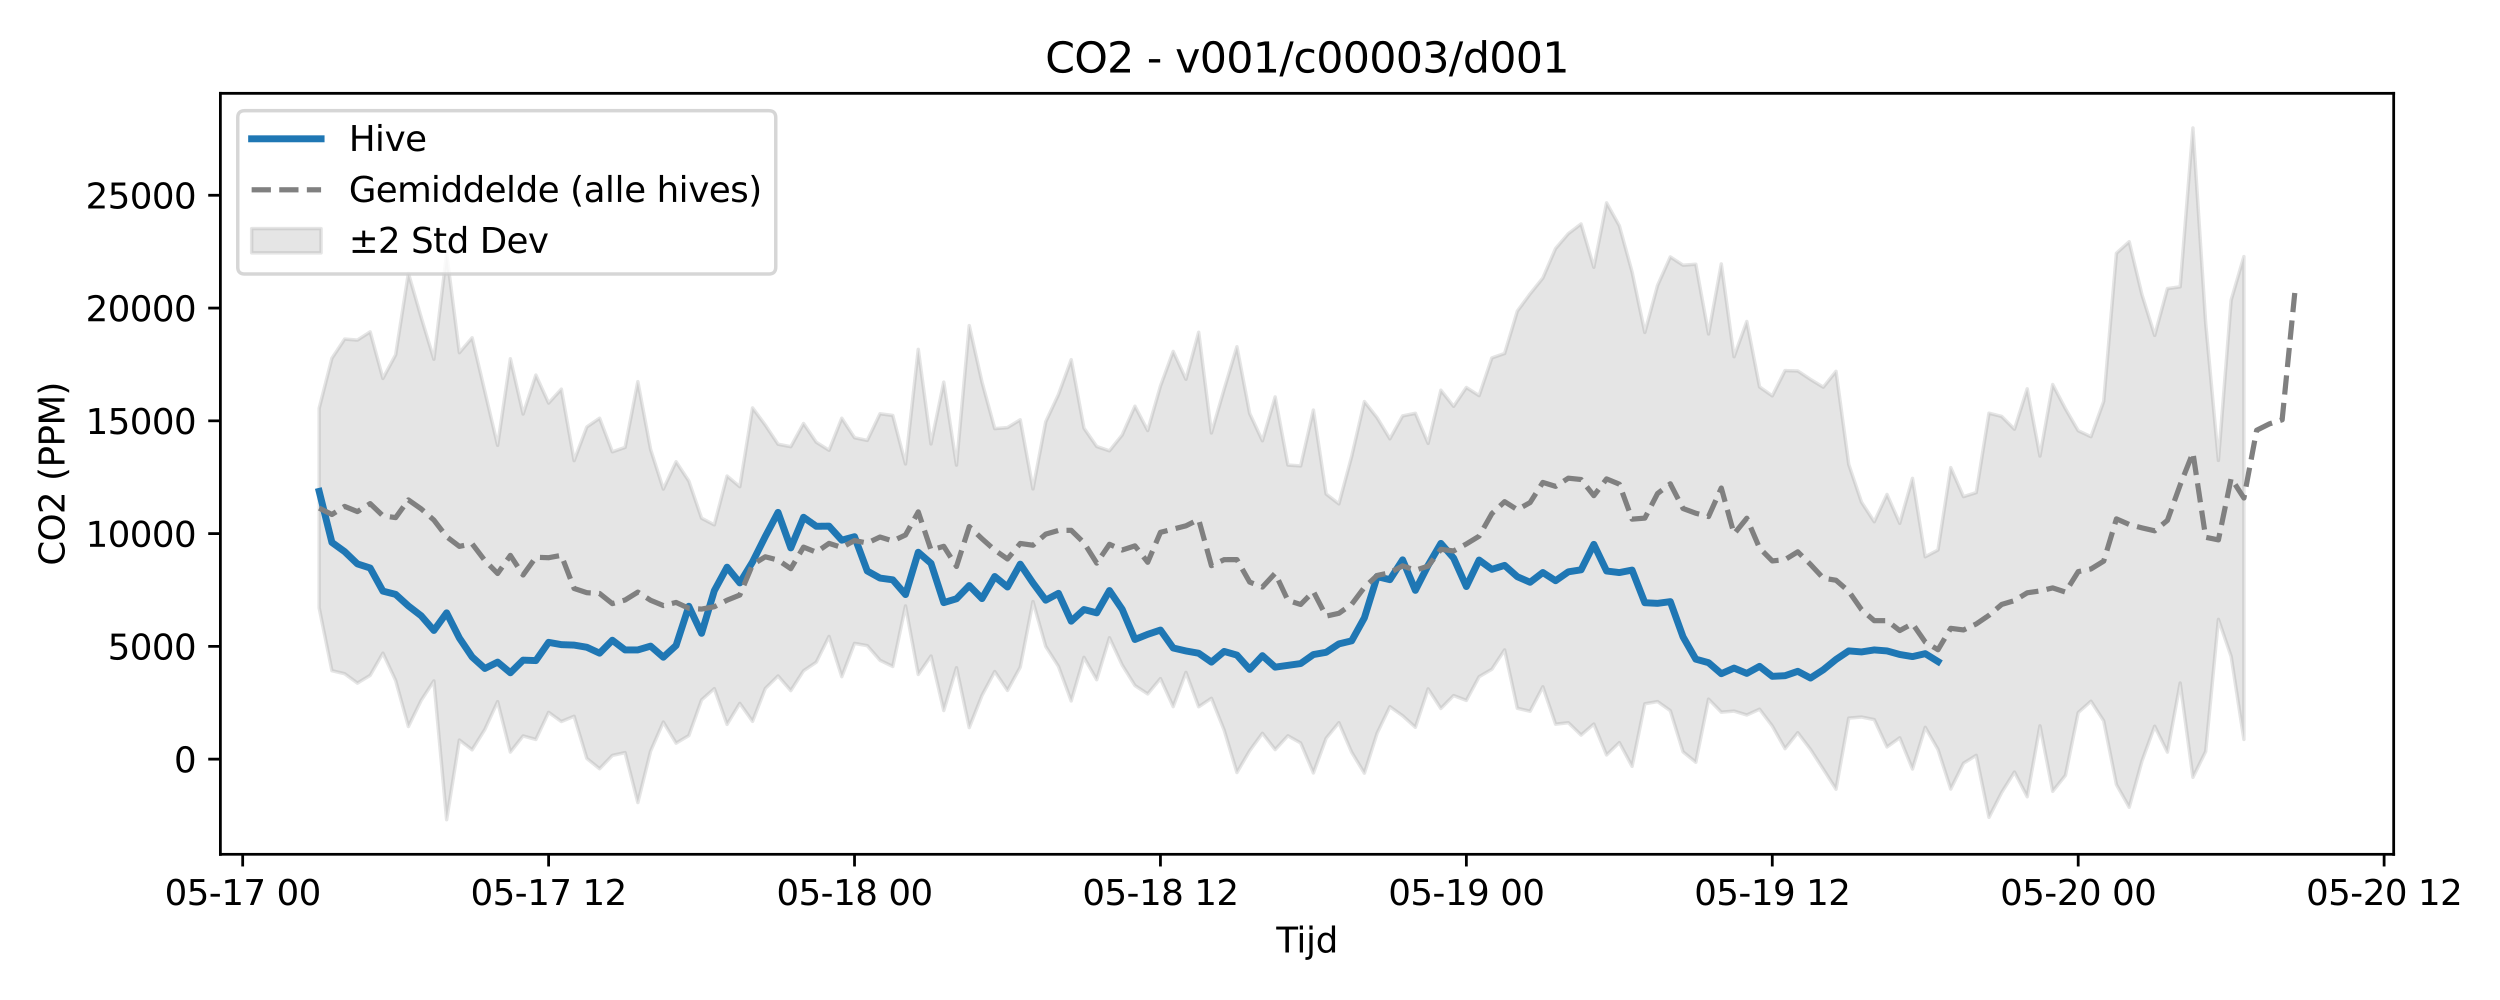 <?xml version="1.0" encoding="utf-8" standalone="no"?>
<!DOCTYPE svg PUBLIC "-//W3C//DTD SVG 1.1//EN"
  "http://www.w3.org/Graphics/SVG/1.1/DTD/svg11.dtd">
<svg xmlns:xlink="http://www.w3.org/1999/xlink" width="720pt" height="288pt" viewBox="0 0 720 288" xmlns="http://www.w3.org/2000/svg" version="1.1">
 <defs>
  <style type="text/css">*{stroke-linejoin: round; stroke-linecap: butt}</style>
 </defs>
 <g id="figure_1">
  <g id="patch_1">
   <path d="M 0 288 
L 720 288 
L 720 0 
L 0 0 
z
" style="fill: #ffffff"/>
  </g>
  <g id="axes_1">
   <g id="patch_2">
    <path d="M 63.47 246.04 
L 689.38 246.04 
L 689.38 26.88 
L 63.47 26.88 
z
" style="fill: #ffffff"/>
   </g>
   <g id="FillBetweenPolyCollection_1">
    <defs>
     <path id="m580ddd051a" d="M 91.92 -170.422 
L 91.92 -112.908 
L 95.591 -94.836 
L 99.262 -93.967 
L 102.934 -91.26 
L 106.605 -93.491 
L 110.276 -99.893 
L 113.947 -92.025 
L 117.618 -78.755 
L 121.289 -86.259 
L 124.96 -91.901 
L 128.631 -51.922 
L 132.302 -74.865 
L 135.973 -72.047 
L 139.644 -77.928 
L 143.315 -85.932 
L 146.986 -71.395 
L 150.657 -76.048 
L 154.328 -75.029 
L 157.999 -82.843 
L 161.67 -80.193 
L 165.341 -81.714 
L 169.012 -69.561 
L 172.683 -66.592 
L 176.354 -70.434 
L 180.025 -71.245 
L 183.696 -56.857 
L 187.367 -71.644 
L 191.038 -80.044 
L 194.709 -73.969 
L 198.38 -76.152 
L 202.051 -86.419 
L 205.722 -89.672 
L 209.393 -79.376 
L 213.064 -85.434 
L 216.735 -80.243 
L 220.406 -89.708 
L 224.077 -93.323 
L 227.748 -89.092 
L 231.419 -94.815 
L 235.09 -97.292 
L 238.761 -104.708 
L 242.432 -93.111 
L 246.103 -102.704 
L 249.774 -102.044 
L 253.445 -97.835 
L 257.117 -96.05 
L 260.788 -113.5 
L 264.459 -93.754 
L 268.13 -99.062 
L 271.801 -83.366 
L 275.472 -95.695 
L 279.143 -78.445 
L 282.814 -87.719 
L 286.485 -94.596 
L 290.156 -89.161 
L 293.827 -95.869 
L 297.498 -114.76 
L 301.169 -101.818 
L 304.84 -96.084 
L 308.511 -86.123 
L 312.182 -98.675 
L 315.853 -92.238 
L 319.524 -104.335 
L 323.195 -96.462 
L 326.866 -90.566 
L 330.537 -88.142 
L 334.208 -92.566 
L 337.879 -84.482 
L 341.55 -94.348 
L 345.221 -84.447 
L 348.892 -86.887 
L 352.563 -77.715 
L 356.234 -65.511 
L 359.905 -71.779 
L 363.576 -76.811 
L 367.247 -72.108 
L 370.918 -76.09 
L 374.589 -74.013 
L 378.26 -65.383 
L 381.931 -75.372 
L 385.602 -79.86 
L 389.273 -71.366 
L 392.944 -65.327 
L 396.615 -76.858 
L 400.286 -84.475 
L 403.957 -81.855 
L 407.628 -78.535 
L 411.299 -89.609 
L 414.971 -83.949 
L 418.642 -87.674 
L 422.313 -86.283 
L 425.984 -93.099 
L 429.655 -95.248 
L 433.326 -100.833 
L 436.997 -84.011 
L 440.668 -83.16 
L 444.339 -90.195 
L 448.01 -79.422 
L 451.681 -79.856 
L 455.352 -76.299 
L 459.023 -79.471 
L 462.694 -70.57 
L 466.365 -74.131 
L 470.036 -67.284 
L 473.707 -85.309 
L 477.378 -85.941 
L 481.049 -83.33 
L 484.72 -71.467 
L 488.391 -68.475 
L 492.062 -86.658 
L 495.733 -82.896 
L 499.404 -83.197 
L 503.075 -82.078 
L 506.746 -83.744 
L 510.417 -78.911 
L 514.088 -72.38 
L 517.759 -76.983 
L 521.43 -72.145 
L 525.101 -66.488 
L 528.772 -60.713 
L 532.443 -81.182 
L 536.114 -81.495 
L 539.785 -80.756 
L 543.456 -72.875 
L 547.127 -75.515 
L 550.798 -66.519 
L 554.469 -78.528 
L 558.14 -72.146 
L 561.811 -60.751 
L 565.482 -68.18 
L 569.154 -70.462 
L 572.825 -52.596 
L 576.496 -59.785 
L 580.167 -65.647 
L 583.838 -58.528 
L 587.509 -78.959 
L 591.18 -60.095 
L 594.851 -64.696 
L 598.522 -82.778 
L 602.193 -86.044 
L 605.864 -80.387 
L 609.535 -62.038 
L 613.206 -55.518 
L 616.877 -68.785 
L 620.548 -78.848 
L 624.219 -71.389 
L 627.89 -91.289 
L 631.561 -64.132 
L 635.232 -71.559 
L 638.903 -109.631 
L 642.574 -98.947 
L 646.245 -75.034 
L 646.245 -214.113 
L 646.245 -214.113 
L 642.574 -201.582 
L 638.903 -155.391 
L 635.232 -194.961 
L 631.561 -251.158 
L 627.89 -205.399 
L 624.219 -204.887 
L 620.548 -191.4 
L 616.877 -203.166 
L 613.206 -218.395 
L 609.535 -215.08 
L 605.864 -172.399 
L 602.193 -162.234 
L 598.522 -163.955 
L 594.851 -170.267 
L 591.18 -177.274 
L 587.509 -156.647 
L 583.838 -176.024 
L 580.167 -164.397 
L 576.496 -168.069 
L 572.825 -169.001 
L 569.154 -146.134 
L 565.482 -144.969 
L 561.811 -153.334 
L 558.14 -129.606 
L 554.469 -127.65 
L 550.798 -150.246 
L 547.127 -137.284 
L 543.456 -145.613 
L 539.785 -137.736 
L 536.114 -143.372 
L 532.443 -154.228 
L 528.772 -181.065 
L 525.101 -176.49 
L 521.43 -178.734 
L 517.759 -181.172 
L 514.088 -181.272 
L 510.417 -173.993 
L 506.746 -176.572 
L 503.075 -195.415 
L 499.404 -185.261 
L 495.733 -211.99 
L 492.062 -191.803 
L 488.391 -211.9 
L 484.72 -211.623 
L 481.049 -214.004 
L 477.378 -205.799 
L 473.707 -192.253 
L 470.036 -209.686 
L 466.365 -222.989 
L 462.694 -229.581 
L 459.023 -211.028 
L 455.352 -223.505 
L 451.681 -220.707 
L 448.01 -216.435 
L 444.339 -207.932 
L 440.668 -203.37 
L 436.997 -198.407 
L 433.326 -186.206 
L 429.655 -184.92 
L 425.984 -174.066 
L 422.313 -176.404 
L 418.642 -170.977 
L 414.971 -175.621 
L 411.299 -160.312 
L 407.628 -168.97 
L 403.957 -168.226 
L 400.286 -161.628 
L 396.615 -167.687 
L 392.944 -172.352 
L 389.273 -156.522 
L 385.602 -142.882 
L 381.931 -145.726 
L 378.26 -169.906 
L 374.589 -153.816 
L 370.918 -154.067 
L 367.247 -173.689 
L 363.576 -161.05 
L 359.905 -168.938 
L 356.234 -188.14 
L 352.563 -175.93 
L 348.892 -163.295 
L 345.221 -192.32 
L 341.55 -178.773 
L 337.879 -186.802 
L 334.208 -176.81 
L 330.537 -163.993 
L 326.866 -171.014 
L 323.195 -162.737 
L 319.524 -158.161 
L 315.853 -159.412 
L 312.182 -164.688 
L 308.511 -184.418 
L 304.84 -174.381 
L 301.169 -166.529 
L 297.498 -147.188 
L 293.827 -167.105 
L 290.156 -164.862 
L 286.485 -164.561 
L 282.814 -177.967 
L 279.143 -194.235 
L 275.472 -154.036 
L 271.801 -177.952 
L 268.13 -160.141 
L 264.459 -187.402 
L 260.788 -154.366 
L 257.117 -168.356 
L 253.445 -168.836 
L 249.774 -161.163 
L 246.103 -161.936 
L 242.432 -167.552 
L 238.761 -158.315 
L 235.09 -160.643 
L 231.419 -166.036 
L 227.748 -159.354 
L 224.077 -160.069 
L 220.406 -165.584 
L 216.735 -170.525 
L 213.064 -147.825 
L 209.393 -150.91 
L 205.722 -136.848 
L 202.051 -138.752 
L 198.38 -149.469 
L 194.709 -155.026 
L 191.038 -147.149 
L 187.367 -158.604 
L 183.696 -178.086 
L 180.025 -159.148 
L 176.354 -157.872 
L 172.683 -167.559 
L 169.012 -165.048 
L 165.341 -155.33 
L 161.67 -175.937 
L 157.999 -171.912 
L 154.328 -179.993 
L 150.657 -168.758 
L 146.986 -184.696 
L 143.315 -159.738 
L 139.644 -175.203 
L 135.973 -190.722 
L 132.302 -186.42 
L 128.631 -214.927 
L 124.96 -184.542 
L 121.289 -196.639 
L 117.618 -209.291 
L 113.947 -185.823 
L 110.276 -179.011 
L 106.605 -192.428 
L 102.934 -190.06 
L 99.262 -190.348 
L 95.591 -184.815 
L 91.92 -170.422 
z
" style="stroke: #808080; stroke-opacity: 0.2"/>
    </defs>
    <g clip-path="url(#p459d72252f)">
     <use xlink:href="#m580ddd051a" x="0" y="288" style="fill: #808080; fill-opacity: 0.2; stroke: #808080; stroke-opacity: 0.2"/>
    </g>
   </g>
   <g id="matplotlib.axis_1">
    <g id="xtick_1">
     <g id="line2d_1">
      <defs>
       <path id="m8d1cbf3bbc" d="M 0 0 
L 0 3.5 
" style="stroke: #000000; stroke-width: 0.8"/>
      </defs>
      <g>
       <use xlink:href="#m8d1cbf3bbc" x="69.894" y="246.04" style="stroke: #000000; stroke-width: 0.8"/>
      </g>
     </g>
     <g id="text_1">
      <!-- 05-17 00 -->
      <g transform="translate(47.414 260.638) scale(0.1 -0.1)">
       <defs>
        <path id="DejaVuSans-30" d="M 2034 4250 
Q 1547 4250 1301 3770 
Q 1056 3291 1056 2328 
Q 1056 1369 1301 889 
Q 1547 409 2034 409 
Q 2525 409 2770 889 
Q 3016 1369 3016 2328 
Q 3016 3291 2770 3770 
Q 2525 4250 2034 4250 
z
M 2034 4750 
Q 2819 4750 3233 4129 
Q 3647 3509 3647 2328 
Q 3647 1150 3233 529 
Q 2819 -91 2034 -91 
Q 1250 -91 836 529 
Q 422 1150 422 2328 
Q 422 3509 836 4129 
Q 1250 4750 2034 4750 
z
" transform="scale(0.016)"/>
        <path id="DejaVuSans-35" d="M 691 4666 
L 3169 4666 
L 3169 4134 
L 1269 4134 
L 1269 2991 
Q 1406 3038 1543 3061 
Q 1681 3084 1819 3084 
Q 2600 3084 3056 2656 
Q 3513 2228 3513 1497 
Q 3513 744 3044 326 
Q 2575 -91 1722 -91 
Q 1428 -91 1123 -41 
Q 819 9 494 109 
L 494 744 
Q 775 591 1075 516 
Q 1375 441 1709 441 
Q 2250 441 2565 725 
Q 2881 1009 2881 1497 
Q 2881 1984 2565 2268 
Q 2250 2553 1709 2553 
Q 1456 2553 1204 2497 
Q 953 2441 691 2322 
L 691 4666 
z
" transform="scale(0.016)"/>
        <path id="DejaVuSans-2d" d="M 313 2009 
L 1997 2009 
L 1997 1497 
L 313 1497 
L 313 2009 
z
" transform="scale(0.016)"/>
        <path id="DejaVuSans-31" d="M 794 531 
L 1825 531 
L 1825 4091 
L 703 3866 
L 703 4441 
L 1819 4666 
L 2450 4666 
L 2450 531 
L 3481 531 
L 3481 0 
L 794 0 
L 794 531 
z
" transform="scale(0.016)"/>
        <path id="DejaVuSans-37" d="M 525 4666 
L 3525 4666 
L 3525 4397 
L 1831 0 
L 1172 0 
L 2766 4134 
L 525 4134 
L 525 4666 
z
" transform="scale(0.016)"/>
        <path id="DejaVuSans-20" transform="scale(0.016)"/>
       </defs>
       <use xlink:href="#DejaVuSans-30"/>
       <use xlink:href="#DejaVuSans-35" transform="translate(63.623 0)"/>
       <use xlink:href="#DejaVuSans-2d" transform="translate(127.246 0)"/>
       <use xlink:href="#DejaVuSans-31" transform="translate(163.33 0)"/>
       <use xlink:href="#DejaVuSans-37" transform="translate(226.953 0)"/>
       <use xlink:href="#DejaVuSans-20" transform="translate(290.576 0)"/>
       <use xlink:href="#DejaVuSans-30" transform="translate(322.363 0)"/>
       <use xlink:href="#DejaVuSans-30" transform="translate(385.986 0)"/>
      </g>
     </g>
    </g>
    <g id="xtick_2">
     <g id="line2d_2">
      <g>
       <use xlink:href="#m8d1cbf3bbc" x="157.999" y="246.04" style="stroke: #000000; stroke-width: 0.8"/>
      </g>
     </g>
     <g id="text_2">
      <!-- 05-17 12 -->
      <g transform="translate(135.518 260.638) scale(0.1 -0.1)">
       <defs>
        <path id="DejaVuSans-32" d="M 1228 531 
L 3431 531 
L 3431 0 
L 469 0 
L 469 531 
Q 828 903 1448 1529 
Q 2069 2156 2228 2338 
Q 2531 2678 2651 2914 
Q 2772 3150 2772 3378 
Q 2772 3750 2511 3984 
Q 2250 4219 1831 4219 
Q 1534 4219 1204 4116 
Q 875 4013 500 3803 
L 500 4441 
Q 881 4594 1212 4672 
Q 1544 4750 1819 4750 
Q 2544 4750 2975 4387 
Q 3406 4025 3406 3419 
Q 3406 3131 3298 2873 
Q 3191 2616 2906 2266 
Q 2828 2175 2409 1742 
Q 1991 1309 1228 531 
z
" transform="scale(0.016)"/>
       </defs>
       <use xlink:href="#DejaVuSans-30"/>
       <use xlink:href="#DejaVuSans-35" transform="translate(63.623 0)"/>
       <use xlink:href="#DejaVuSans-2d" transform="translate(127.246 0)"/>
       <use xlink:href="#DejaVuSans-31" transform="translate(163.33 0)"/>
       <use xlink:href="#DejaVuSans-37" transform="translate(226.953 0)"/>
       <use xlink:href="#DejaVuSans-20" transform="translate(290.576 0)"/>
       <use xlink:href="#DejaVuSans-31" transform="translate(322.363 0)"/>
       <use xlink:href="#DejaVuSans-32" transform="translate(385.986 0)"/>
      </g>
     </g>
    </g>
    <g id="xtick_3">
     <g id="line2d_3">
      <g>
       <use xlink:href="#m8d1cbf3bbc" x="246.103" y="246.04" style="stroke: #000000; stroke-width: 0.8"/>
      </g>
     </g>
     <g id="text_3">
      <!-- 05-18 00 -->
      <g transform="translate(223.623 260.638) scale(0.1 -0.1)">
       <defs>
        <path id="DejaVuSans-38" d="M 2034 2216 
Q 1584 2216 1326 1975 
Q 1069 1734 1069 1313 
Q 1069 891 1326 650 
Q 1584 409 2034 409 
Q 2484 409 2743 651 
Q 3003 894 3003 1313 
Q 3003 1734 2745 1975 
Q 2488 2216 2034 2216 
z
M 1403 2484 
Q 997 2584 770 2862 
Q 544 3141 544 3541 
Q 544 4100 942 4425 
Q 1341 4750 2034 4750 
Q 2731 4750 3128 4425 
Q 3525 4100 3525 3541 
Q 3525 3141 3298 2862 
Q 3072 2584 2669 2484 
Q 3125 2378 3379 2068 
Q 3634 1759 3634 1313 
Q 3634 634 3220 271 
Q 2806 -91 2034 -91 
Q 1263 -91 848 271 
Q 434 634 434 1313 
Q 434 1759 690 2068 
Q 947 2378 1403 2484 
z
M 1172 3481 
Q 1172 3119 1398 2916 
Q 1625 2713 2034 2713 
Q 2441 2713 2670 2916 
Q 2900 3119 2900 3481 
Q 2900 3844 2670 4047 
Q 2441 4250 2034 4250 
Q 1625 4250 1398 4047 
Q 1172 3844 1172 3481 
z
" transform="scale(0.016)"/>
       </defs>
       <use xlink:href="#DejaVuSans-30"/>
       <use xlink:href="#DejaVuSans-35" transform="translate(63.623 0)"/>
       <use xlink:href="#DejaVuSans-2d" transform="translate(127.246 0)"/>
       <use xlink:href="#DejaVuSans-31" transform="translate(163.33 0)"/>
       <use xlink:href="#DejaVuSans-38" transform="translate(226.953 0)"/>
       <use xlink:href="#DejaVuSans-20" transform="translate(290.576 0)"/>
       <use xlink:href="#DejaVuSans-30" transform="translate(322.363 0)"/>
       <use xlink:href="#DejaVuSans-30" transform="translate(385.986 0)"/>
      </g>
     </g>
    </g>
    <g id="xtick_4">
     <g id="line2d_4">
      <g>
       <use xlink:href="#m8d1cbf3bbc" x="334.208" y="246.04" style="stroke: #000000; stroke-width: 0.8"/>
      </g>
     </g>
     <g id="text_4">
      <!-- 05-18 12 -->
      <g transform="translate(311.728 260.638) scale(0.1 -0.1)">
       <use xlink:href="#DejaVuSans-30"/>
       <use xlink:href="#DejaVuSans-35" transform="translate(63.623 0)"/>
       <use xlink:href="#DejaVuSans-2d" transform="translate(127.246 0)"/>
       <use xlink:href="#DejaVuSans-31" transform="translate(163.33 0)"/>
       <use xlink:href="#DejaVuSans-38" transform="translate(226.953 0)"/>
       <use xlink:href="#DejaVuSans-20" transform="translate(290.576 0)"/>
       <use xlink:href="#DejaVuSans-31" transform="translate(322.363 0)"/>
       <use xlink:href="#DejaVuSans-32" transform="translate(385.986 0)"/>
      </g>
     </g>
    </g>
    <g id="xtick_5">
     <g id="line2d_5">
      <g>
       <use xlink:href="#m8d1cbf3bbc" x="422.313" y="246.04" style="stroke: #000000; stroke-width: 0.8"/>
      </g>
     </g>
     <g id="text_5">
      <!-- 05-19 00 -->
      <g transform="translate(399.832 260.638) scale(0.1 -0.1)">
       <defs>
        <path id="DejaVuSans-39" d="M 703 97 
L 703 672 
Q 941 559 1184 500 
Q 1428 441 1663 441 
Q 2288 441 2617 861 
Q 2947 1281 2994 2138 
Q 2813 1869 2534 1725 
Q 2256 1581 1919 1581 
Q 1219 1581 811 2004 
Q 403 2428 403 3163 
Q 403 3881 828 4315 
Q 1253 4750 1959 4750 
Q 2769 4750 3195 4129 
Q 3622 3509 3622 2328 
Q 3622 1225 3098 567 
Q 2575 -91 1691 -91 
Q 1453 -91 1209 -44 
Q 966 3 703 97 
z
M 1959 2075 
Q 2384 2075 2632 2365 
Q 2881 2656 2881 3163 
Q 2881 3666 2632 3958 
Q 2384 4250 1959 4250 
Q 1534 4250 1286 3958 
Q 1038 3666 1038 3163 
Q 1038 2656 1286 2365 
Q 1534 2075 1959 2075 
z
" transform="scale(0.016)"/>
       </defs>
       <use xlink:href="#DejaVuSans-30"/>
       <use xlink:href="#DejaVuSans-35" transform="translate(63.623 0)"/>
       <use xlink:href="#DejaVuSans-2d" transform="translate(127.246 0)"/>
       <use xlink:href="#DejaVuSans-31" transform="translate(163.33 0)"/>
       <use xlink:href="#DejaVuSans-39" transform="translate(226.953 0)"/>
       <use xlink:href="#DejaVuSans-20" transform="translate(290.576 0)"/>
       <use xlink:href="#DejaVuSans-30" transform="translate(322.363 0)"/>
       <use xlink:href="#DejaVuSans-30" transform="translate(385.986 0)"/>
      </g>
     </g>
    </g>
    <g id="xtick_6">
     <g id="line2d_6">
      <g>
       <use xlink:href="#m8d1cbf3bbc" x="510.417" y="246.04" style="stroke: #000000; stroke-width: 0.8"/>
      </g>
     </g>
     <g id="text_6">
      <!-- 05-19 12 -->
      <g transform="translate(487.937 260.638) scale(0.1 -0.1)">
       <use xlink:href="#DejaVuSans-30"/>
       <use xlink:href="#DejaVuSans-35" transform="translate(63.623 0)"/>
       <use xlink:href="#DejaVuSans-2d" transform="translate(127.246 0)"/>
       <use xlink:href="#DejaVuSans-31" transform="translate(163.33 0)"/>
       <use xlink:href="#DejaVuSans-39" transform="translate(226.953 0)"/>
       <use xlink:href="#DejaVuSans-20" transform="translate(290.576 0)"/>
       <use xlink:href="#DejaVuSans-31" transform="translate(322.363 0)"/>
       <use xlink:href="#DejaVuSans-32" transform="translate(385.986 0)"/>
      </g>
     </g>
    </g>
    <g id="xtick_7">
     <g id="line2d_7">
      <g>
       <use xlink:href="#m8d1cbf3bbc" x="598.522" y="246.04" style="stroke: #000000; stroke-width: 0.8"/>
      </g>
     </g>
     <g id="text_7">
      <!-- 05-20 00 -->
      <g transform="translate(576.041 260.638) scale(0.1 -0.1)">
       <use xlink:href="#DejaVuSans-30"/>
       <use xlink:href="#DejaVuSans-35" transform="translate(63.623 0)"/>
       <use xlink:href="#DejaVuSans-2d" transform="translate(127.246 0)"/>
       <use xlink:href="#DejaVuSans-32" transform="translate(163.33 0)"/>
       <use xlink:href="#DejaVuSans-30" transform="translate(226.953 0)"/>
       <use xlink:href="#DejaVuSans-20" transform="translate(290.576 0)"/>
       <use xlink:href="#DejaVuSans-30" transform="translate(322.363 0)"/>
       <use xlink:href="#DejaVuSans-30" transform="translate(385.986 0)"/>
      </g>
     </g>
    </g>
    <g id="xtick_8">
     <g id="line2d_8">
      <g>
       <use xlink:href="#m8d1cbf3bbc" x="686.626" y="246.04" style="stroke: #000000; stroke-width: 0.8"/>
      </g>
     </g>
     <g id="text_8">
      <!-- 05-20 12 -->
      <g transform="translate(664.146 260.638) scale(0.1 -0.1)">
       <use xlink:href="#DejaVuSans-30"/>
       <use xlink:href="#DejaVuSans-35" transform="translate(63.623 0)"/>
       <use xlink:href="#DejaVuSans-2d" transform="translate(127.246 0)"/>
       <use xlink:href="#DejaVuSans-32" transform="translate(163.33 0)"/>
       <use xlink:href="#DejaVuSans-30" transform="translate(226.953 0)"/>
       <use xlink:href="#DejaVuSans-20" transform="translate(290.576 0)"/>
       <use xlink:href="#DejaVuSans-31" transform="translate(322.363 0)"/>
       <use xlink:href="#DejaVuSans-32" transform="translate(385.986 0)"/>
      </g>
     </g>
    </g>
    <g id="text_9">
     <!-- Tijd -->
     <g transform="translate(367.575 274.317) scale(0.1 -0.1)">
      <defs>
       <path id="DejaVuSans-54" d="M -19 4666 
L 3928 4666 
L 3928 4134 
L 2272 4134 
L 2272 0 
L 1638 0 
L 1638 4134 
L -19 4134 
L -19 4666 
z
" transform="scale(0.016)"/>
       <path id="DejaVuSans-69" d="M 603 3500 
L 1178 3500 
L 1178 0 
L 603 0 
L 603 3500 
z
M 603 4863 
L 1178 4863 
L 1178 4134 
L 603 4134 
L 603 4863 
z
" transform="scale(0.016)"/>
       <path id="DejaVuSans-6a" d="M 603 3500 
L 1178 3500 
L 1178 -63 
Q 1178 -731 923 -1031 
Q 669 -1331 103 -1331 
L -116 -1331 
L -116 -844 
L 38 -844 
Q 366 -844 484 -692 
Q 603 -541 603 -63 
L 603 3500 
z
M 603 4863 
L 1178 4863 
L 1178 4134 
L 603 4134 
L 603 4863 
z
" transform="scale(0.016)"/>
       <path id="DejaVuSans-64" d="M 2906 2969 
L 2906 4863 
L 3481 4863 
L 3481 0 
L 2906 0 
L 2906 525 
Q 2725 213 2448 61 
Q 2172 -91 1784 -91 
Q 1150 -91 751 415 
Q 353 922 353 1747 
Q 353 2572 751 3078 
Q 1150 3584 1784 3584 
Q 2172 3584 2448 3432 
Q 2725 3281 2906 2969 
z
M 947 1747 
Q 947 1113 1208 752 
Q 1469 391 1925 391 
Q 2381 391 2643 752 
Q 2906 1113 2906 1747 
Q 2906 2381 2643 2742 
Q 2381 3103 1925 3103 
Q 1469 3103 1208 2742 
Q 947 2381 947 1747 
z
" transform="scale(0.016)"/>
      </defs>
      <use xlink:href="#DejaVuSans-54"/>
      <use xlink:href="#DejaVuSans-69" transform="translate(57.959 0)"/>
      <use xlink:href="#DejaVuSans-6a" transform="translate(85.742 0)"/>
      <use xlink:href="#DejaVuSans-64" transform="translate(113.525 0)"/>
     </g>
    </g>
   </g>
   <g id="matplotlib.axis_2">
    <g id="ytick_1">
     <g id="line2d_9">
      <defs>
       <path id="mbd81df29de" d="M 0 0 
L -3.5 0 
" style="stroke: #000000; stroke-width: 0.8"/>
      </defs>
      <g>
       <use xlink:href="#mbd81df29de" x="63.47" y="218.631" style="stroke: #000000; stroke-width: 0.8"/>
      </g>
     </g>
     <g id="text_10">
      <!-- 0 -->
      <g transform="translate(50.108 222.43) scale(0.1 -0.1)">
       <use xlink:href="#DejaVuSans-30"/>
      </g>
     </g>
    </g>
    <g id="ytick_2">
     <g id="line2d_10">
      <g>
       <use xlink:href="#mbd81df29de" x="63.47" y="186.153" style="stroke: #000000; stroke-width: 0.8"/>
      </g>
     </g>
     <g id="text_11">
      <!-- 5000 -->
      <g transform="translate(31.02 189.952) scale(0.1 -0.1)">
       <use xlink:href="#DejaVuSans-35"/>
       <use xlink:href="#DejaVuSans-30" transform="translate(63.623 0)"/>
       <use xlink:href="#DejaVuSans-30" transform="translate(127.246 0)"/>
       <use xlink:href="#DejaVuSans-30" transform="translate(190.869 0)"/>
      </g>
     </g>
    </g>
    <g id="ytick_3">
     <g id="line2d_11">
      <g>
       <use xlink:href="#mbd81df29de" x="63.47" y="153.675" style="stroke: #000000; stroke-width: 0.8"/>
      </g>
     </g>
     <g id="text_12">
      <!-- 10000 -->
      <g transform="translate(24.657 157.474) scale(0.1 -0.1)">
       <use xlink:href="#DejaVuSans-31"/>
       <use xlink:href="#DejaVuSans-30" transform="translate(63.623 0)"/>
       <use xlink:href="#DejaVuSans-30" transform="translate(127.246 0)"/>
       <use xlink:href="#DejaVuSans-30" transform="translate(190.869 0)"/>
       <use xlink:href="#DejaVuSans-30" transform="translate(254.492 0)"/>
      </g>
     </g>
    </g>
    <g id="ytick_4">
     <g id="line2d_12">
      <g>
       <use xlink:href="#mbd81df29de" x="63.47" y="121.197" style="stroke: #000000; stroke-width: 0.8"/>
      </g>
     </g>
     <g id="text_13">
      <!-- 15000 -->
      <g transform="translate(24.657 124.996) scale(0.1 -0.1)">
       <use xlink:href="#DejaVuSans-31"/>
       <use xlink:href="#DejaVuSans-35" transform="translate(63.623 0)"/>
       <use xlink:href="#DejaVuSans-30" transform="translate(127.246 0)"/>
       <use xlink:href="#DejaVuSans-30" transform="translate(190.869 0)"/>
       <use xlink:href="#DejaVuSans-30" transform="translate(254.492 0)"/>
      </g>
     </g>
    </g>
    <g id="ytick_5">
     <g id="line2d_13">
      <g>
       <use xlink:href="#mbd81df29de" x="63.47" y="88.719" style="stroke: #000000; stroke-width: 0.8"/>
      </g>
     </g>
     <g id="text_14">
      <!-- 20000 -->
      <g transform="translate(24.657 92.518) scale(0.1 -0.1)">
       <use xlink:href="#DejaVuSans-32"/>
       <use xlink:href="#DejaVuSans-30" transform="translate(63.623 0)"/>
       <use xlink:href="#DejaVuSans-30" transform="translate(127.246 0)"/>
       <use xlink:href="#DejaVuSans-30" transform="translate(190.869 0)"/>
       <use xlink:href="#DejaVuSans-30" transform="translate(254.492 0)"/>
      </g>
     </g>
    </g>
    <g id="ytick_6">
     <g id="line2d_14">
      <g>
       <use xlink:href="#mbd81df29de" x="63.47" y="56.24" style="stroke: #000000; stroke-width: 0.8"/>
      </g>
     </g>
     <g id="text_15">
      <!-- 25000 -->
      <g transform="translate(24.657 60.04) scale(0.1 -0.1)">
       <use xlink:href="#DejaVuSans-32"/>
       <use xlink:href="#DejaVuSans-35" transform="translate(63.623 0)"/>
       <use xlink:href="#DejaVuSans-30" transform="translate(127.246 0)"/>
       <use xlink:href="#DejaVuSans-30" transform="translate(190.869 0)"/>
       <use xlink:href="#DejaVuSans-30" transform="translate(254.492 0)"/>
      </g>
     </g>
    </g>
    <g id="text_16">
     <!-- CO2 (PPM) -->
     <g transform="translate(18.578 162.903) rotate(-90) scale(0.1 -0.1)">
      <defs>
       <path id="DejaVuSans-43" d="M 4122 4306 
L 4122 3641 
Q 3803 3938 3442 4084 
Q 3081 4231 2675 4231 
Q 1875 4231 1450 3742 
Q 1025 3253 1025 2328 
Q 1025 1406 1450 917 
Q 1875 428 2675 428 
Q 3081 428 3442 575 
Q 3803 722 4122 1019 
L 4122 359 
Q 3791 134 3420 21 
Q 3050 -91 2638 -91 
Q 1578 -91 968 557 
Q 359 1206 359 2328 
Q 359 3453 968 4101 
Q 1578 4750 2638 4750 
Q 3056 4750 3426 4639 
Q 3797 4528 4122 4306 
z
" transform="scale(0.016)"/>
       <path id="DejaVuSans-4f" d="M 2522 4238 
Q 1834 4238 1429 3725 
Q 1025 3213 1025 2328 
Q 1025 1447 1429 934 
Q 1834 422 2522 422 
Q 3209 422 3611 934 
Q 4013 1447 4013 2328 
Q 4013 3213 3611 3725 
Q 3209 4238 2522 4238 
z
M 2522 4750 
Q 3503 4750 4090 4092 
Q 4678 3434 4678 2328 
Q 4678 1225 4090 567 
Q 3503 -91 2522 -91 
Q 1538 -91 948 565 
Q 359 1222 359 2328 
Q 359 3434 948 4092 
Q 1538 4750 2522 4750 
z
" transform="scale(0.016)"/>
       <path id="DejaVuSans-28" d="M 1984 4856 
Q 1566 4138 1362 3434 
Q 1159 2731 1159 2009 
Q 1159 1288 1364 580 
Q 1569 -128 1984 -844 
L 1484 -844 
Q 1016 -109 783 600 
Q 550 1309 550 2009 
Q 550 2706 781 3412 
Q 1013 4119 1484 4856 
L 1984 4856 
z
" transform="scale(0.016)"/>
       <path id="DejaVuSans-50" d="M 1259 4147 
L 1259 2394 
L 2053 2394 
Q 2494 2394 2734 2622 
Q 2975 2850 2975 3272 
Q 2975 3691 2734 3919 
Q 2494 4147 2053 4147 
L 1259 4147 
z
M 628 4666 
L 2053 4666 
Q 2838 4666 3239 4311 
Q 3641 3956 3641 3272 
Q 3641 2581 3239 2228 
Q 2838 1875 2053 1875 
L 1259 1875 
L 1259 0 
L 628 0 
L 628 4666 
z
" transform="scale(0.016)"/>
       <path id="DejaVuSans-4d" d="M 628 4666 
L 1569 4666 
L 2759 1491 
L 3956 4666 
L 4897 4666 
L 4897 0 
L 4281 0 
L 4281 4097 
L 3078 897 
L 2444 897 
L 1241 4097 
L 1241 0 
L 628 0 
L 628 4666 
z
" transform="scale(0.016)"/>
       <path id="DejaVuSans-29" d="M 513 4856 
L 1013 4856 
Q 1481 4119 1714 3412 
Q 1947 2706 1947 2009 
Q 1947 1309 1714 600 
Q 1481 -109 1013 -844 
L 513 -844 
Q 928 -128 1133 580 
Q 1338 1288 1338 2009 
Q 1338 2731 1133 3434 
Q 928 4138 513 4856 
z
" transform="scale(0.016)"/>
      </defs>
      <use xlink:href="#DejaVuSans-43"/>
      <use xlink:href="#DejaVuSans-4f" transform="translate(69.824 0)"/>
      <use xlink:href="#DejaVuSans-32" transform="translate(148.535 0)"/>
      <use xlink:href="#DejaVuSans-20" transform="translate(212.158 0)"/>
      <use xlink:href="#DejaVuSans-28" transform="translate(243.945 0)"/>
      <use xlink:href="#DejaVuSans-50" transform="translate(282.959 0)"/>
      <use xlink:href="#DejaVuSans-50" transform="translate(343.262 0)"/>
      <use xlink:href="#DejaVuSans-4d" transform="translate(403.564 0)"/>
      <use xlink:href="#DejaVuSans-29" transform="translate(489.844 0)"/>
     </g>
    </g>
   </g>
   <g id="line2d_15">
    <path d="M 91.92 141.521 
L 95.591 156.215 
L 99.262 158.871 
L 102.934 162.401 
L 106.605 163.587 
L 110.276 170.243 
L 113.947 171.18 
L 117.618 174.515 
L 121.289 177.341 
L 124.96 181.567 
L 128.631 176.507 
L 132.302 183.75 
L 135.973 189.206 
L 139.644 192.516 
L 143.315 190.691 
L 146.986 193.759 
L 150.657 190.122 
L 154.328 190.249 
L 157.999 184.997 
L 161.67 185.657 
L 165.341 185.789 
L 169.012 186.411 
L 172.683 188.11 
L 176.354 184.39 
L 180.025 187.181 
L 183.696 187.175 
L 187.367 186.086 
L 191.038 189.279 
L 194.709 185.9 
L 198.38 174.61 
L 202.051 182.394 
L 205.722 170.12 
L 209.393 163.355 
L 213.064 167.87 
L 216.735 161.84 
L 220.406 154.502 
L 224.077 147.573 
L 227.748 157.791 
L 231.419 148.978 
L 235.09 151.572 
L 238.761 151.529 
L 242.432 155.572 
L 246.103 154.571 
L 249.774 164.447 
L 253.445 166.488 
L 257.117 166.989 
L 260.788 171.232 
L 264.459 159.055 
L 268.13 162.245 
L 271.801 173.558 
L 275.472 172.443 
L 279.143 168.645 
L 282.814 172.397 
L 286.485 166.038 
L 290.156 169.056 
L 293.827 162.481 
L 297.498 167.905 
L 301.169 172.854 
L 304.84 170.877 
L 308.511 178.904 
L 312.182 175.548 
L 315.853 176.5 
L 319.524 170.081 
L 323.195 175.491 
L 326.866 184.17 
L 330.537 182.691 
L 334.208 181.457 
L 337.879 186.621 
L 341.55 187.476 
L 345.221 188.132 
L 348.892 190.693 
L 352.563 187.614 
L 356.234 188.667 
L 359.905 192.774 
L 363.576 188.831 
L 367.247 192.14 
L 374.589 191.105 
L 378.26 188.511 
L 381.931 187.861 
L 385.602 185.443 
L 389.273 184.564 
L 392.944 177.923 
L 396.615 166.066 
L 400.286 166.943 
L 403.957 161.24 
L 407.628 170.018 
L 411.299 162.81 
L 414.971 156.507 
L 418.642 160.729 
L 422.313 168.918 
L 425.984 161.296 
L 429.655 163.97 
L 433.326 162.834 
L 436.997 166.094 
L 440.668 167.697 
L 444.339 164.886 
L 448.01 167.246 
L 451.681 164.685 
L 455.352 164.109 
L 459.023 156.784 
L 462.694 164.449 
L 466.365 164.902 
L 470.036 164.187 
L 473.707 173.584 
L 477.378 173.764 
L 481.049 173.274 
L 484.72 183.429 
L 488.391 189.842 
L 492.062 190.851 
L 495.733 194.023 
L 499.404 192.41 
L 503.075 193.935 
L 506.746 191.915 
L 510.417 194.783 
L 514.088 194.604 
L 517.759 193.339 
L 521.43 195.277 
L 525.101 192.9 
L 528.772 189.92 
L 532.443 187.456 
L 536.114 187.755 
L 539.785 187.179 
L 543.456 187.467 
L 547.127 188.489 
L 550.798 189.102 
L 554.469 188.255 
L 558.14 190.522 
L 558.14 190.522 
" clip-path="url(#p459d72252f)" style="fill: none; stroke: #1f77b4; stroke-width: 2; stroke-linecap: square"/>
   </g>
   <g id="line2d_16">
    <path d="M 91.92 146.335 
L 95.591 148.175 
L 99.262 145.843 
L 102.934 147.34 
L 106.605 145.041 
L 110.276 148.548 
L 113.947 149.076 
L 117.618 143.977 
L 121.289 146.551 
L 124.96 149.779 
L 128.631 154.576 
L 132.302 157.358 
L 135.973 156.615 
L 139.644 161.434 
L 143.315 165.165 
L 146.986 159.955 
L 150.657 165.597 
L 154.328 160.489 
L 157.999 160.622 
L 161.67 159.935 
L 165.341 169.478 
L 169.012 170.695 
L 172.683 170.924 
L 176.354 173.847 
L 180.025 172.804 
L 183.696 170.528 
L 187.367 172.876 
L 191.038 174.403 
L 194.709 173.503 
L 198.38 175.189 
L 202.051 175.414 
L 205.722 174.74 
L 209.393 172.857 
L 213.064 171.37 
L 216.735 162.616 
L 220.406 160.354 
L 224.077 161.304 
L 227.748 163.777 
L 231.419 157.574 
L 235.09 159.032 
L 238.761 156.489 
L 242.432 157.669 
L 246.103 155.68 
L 249.774 156.396 
L 253.445 154.665 
L 257.117 155.797 
L 260.788 154.067 
L 264.459 147.422 
L 268.13 158.398 
L 271.801 157.341 
L 275.472 163.135 
L 279.143 151.66 
L 282.814 155.157 
L 286.485 158.421 
L 290.156 160.988 
L 293.827 156.513 
L 297.498 157.026 
L 301.169 153.827 
L 304.84 152.767 
L 308.511 152.729 
L 312.182 156.319 
L 315.853 162.175 
L 319.524 156.752 
L 323.195 158.4 
L 326.866 157.21 
L 330.537 161.932 
L 334.208 153.312 
L 341.55 151.439 
L 345.221 149.616 
L 348.892 162.909 
L 352.563 161.177 
L 356.234 161.174 
L 359.905 167.641 
L 363.576 169.069 
L 367.247 165.102 
L 370.918 172.922 
L 374.589 174.086 
L 378.26 170.355 
L 381.931 177.451 
L 385.602 176.629 
L 389.273 174.056 
L 392.944 169.16 
L 396.615 165.728 
L 400.286 164.948 
L 403.957 162.96 
L 407.628 164.248 
L 411.299 163.04 
L 414.971 158.215 
L 418.642 158.674 
L 422.313 156.657 
L 425.984 154.418 
L 429.655 147.916 
L 433.326 144.48 
L 436.997 146.791 
L 440.668 144.735 
L 444.339 138.937 
L 448.01 140.072 
L 451.681 137.718 
L 455.352 138.098 
L 459.023 142.751 
L 462.694 137.924 
L 466.365 139.44 
L 470.036 149.515 
L 473.707 149.219 
L 477.378 142.13 
L 481.049 139.333 
L 484.72 146.455 
L 488.391 147.813 
L 492.062 148.769 
L 495.733 140.557 
L 499.404 153.771 
L 503.075 149.253 
L 506.746 157.842 
L 510.417 161.548 
L 514.088 161.174 
L 517.759 158.923 
L 521.43 162.56 
L 525.101 166.511 
L 528.772 167.111 
L 532.443 170.295 
L 536.114 175.566 
L 539.785 178.754 
L 543.456 178.756 
L 547.127 181.601 
L 550.798 179.618 
L 554.469 184.911 
L 558.14 187.124 
L 561.811 180.957 
L 565.482 181.426 
L 569.154 179.702 
L 572.825 177.202 
L 576.496 174.073 
L 580.167 172.978 
L 583.838 170.724 
L 587.509 170.197 
L 591.18 169.316 
L 594.851 170.518 
L 598.522 164.633 
L 602.193 163.861 
L 605.864 161.607 
L 609.535 149.441 
L 613.206 151.043 
L 616.877 152.025 
L 620.548 152.876 
L 624.219 149.862 
L 627.89 139.656 
L 631.561 130.355 
L 635.232 154.74 
L 638.903 155.489 
L 642.574 137.736 
L 646.245 143.427 
L 649.916 123.915 
L 653.587 122.074 
L 657.258 120.904 
L 660.929 84.022 
L 660.929 84.022 
" clip-path="url(#p459d72252f)" style="fill: none; stroke-dasharray: 5.55,2.4; stroke-dashoffset: 0; stroke: #808080; stroke-width: 1.5"/>
   </g>
   <g id="patch_3">
    <path d="M 63.47 246.04 
L 63.47 26.88 
" style="fill: none; stroke: #000000; stroke-width: 0.8; stroke-linejoin: miter; stroke-linecap: square"/>
   </g>
   <g id="patch_4">
    <path d="M 689.38 246.04 
L 689.38 26.88 
" style="fill: none; stroke: #000000; stroke-width: 0.8; stroke-linejoin: miter; stroke-linecap: square"/>
   </g>
   <g id="patch_5">
    <path d="M 63.47 246.04 
L 689.38 246.04 
" style="fill: none; stroke: #000000; stroke-width: 0.8; stroke-linejoin: miter; stroke-linecap: square"/>
   </g>
   <g id="patch_6">
    <path d="M 63.47 26.88 
L 689.38 26.88 
" style="fill: none; stroke: #000000; stroke-width: 0.8; stroke-linejoin: miter; stroke-linecap: square"/>
   </g>
   <g id="text_17">
    <!-- CO2 - v001/c00003/d001 -->
    <g transform="translate(301.022 20.88) scale(0.12 -0.12)">
     <defs>
      <path id="DejaVuSans-76" d="M 191 3500 
L 800 3500 
L 1894 563 
L 2988 3500 
L 3597 3500 
L 2284 0 
L 1503 0 
L 191 3500 
z
" transform="scale(0.016)"/>
      <path id="DejaVuSans-2f" d="M 1625 4666 
L 2156 4666 
L 531 -594 
L 0 -594 
L 1625 4666 
z
" transform="scale(0.016)"/>
      <path id="DejaVuSans-63" d="M 3122 3366 
L 3122 2828 
Q 2878 2963 2633 3030 
Q 2388 3097 2138 3097 
Q 1578 3097 1268 2742 
Q 959 2388 959 1747 
Q 959 1106 1268 751 
Q 1578 397 2138 397 
Q 2388 397 2633 464 
Q 2878 531 3122 666 
L 3122 134 
Q 2881 22 2623 -34 
Q 2366 -91 2075 -91 
Q 1284 -91 818 406 
Q 353 903 353 1747 
Q 353 2603 823 3093 
Q 1294 3584 2113 3584 
Q 2378 3584 2631 3529 
Q 2884 3475 3122 3366 
z
" transform="scale(0.016)"/>
      <path id="DejaVuSans-33" d="M 2597 2516 
Q 3050 2419 3304 2112 
Q 3559 1806 3559 1356 
Q 3559 666 3084 287 
Q 2609 -91 1734 -91 
Q 1441 -91 1130 -33 
Q 819 25 488 141 
L 488 750 
Q 750 597 1062 519 
Q 1375 441 1716 441 
Q 2309 441 2620 675 
Q 2931 909 2931 1356 
Q 2931 1769 2642 2001 
Q 2353 2234 1838 2234 
L 1294 2234 
L 1294 2753 
L 1863 2753 
Q 2328 2753 2575 2939 
Q 2822 3125 2822 3475 
Q 2822 3834 2567 4026 
Q 2313 4219 1838 4219 
Q 1578 4219 1281 4162 
Q 984 4106 628 3988 
L 628 4550 
Q 988 4650 1302 4700 
Q 1616 4750 1894 4750 
Q 2613 4750 3031 4423 
Q 3450 4097 3450 3541 
Q 3450 3153 3228 2886 
Q 3006 2619 2597 2516 
z
" transform="scale(0.016)"/>
     </defs>
     <use xlink:href="#DejaVuSans-43"/>
     <use xlink:href="#DejaVuSans-4f" transform="translate(69.824 0)"/>
     <use xlink:href="#DejaVuSans-32" transform="translate(148.535 0)"/>
     <use xlink:href="#DejaVuSans-20" transform="translate(212.158 0)"/>
     <use xlink:href="#DejaVuSans-2d" transform="translate(243.945 0)"/>
     <use xlink:href="#DejaVuSans-20" transform="translate(280.029 0)"/>
     <use xlink:href="#DejaVuSans-76" transform="translate(311.816 0)"/>
     <use xlink:href="#DejaVuSans-30" transform="translate(370.996 0)"/>
     <use xlink:href="#DejaVuSans-30" transform="translate(434.619 0)"/>
     <use xlink:href="#DejaVuSans-31" transform="translate(498.242 0)"/>
     <use xlink:href="#DejaVuSans-2f" transform="translate(561.865 0)"/>
     <use xlink:href="#DejaVuSans-63" transform="translate(595.557 0)"/>
     <use xlink:href="#DejaVuSans-30" transform="translate(650.537 0)"/>
     <use xlink:href="#DejaVuSans-30" transform="translate(714.16 0)"/>
     <use xlink:href="#DejaVuSans-30" transform="translate(777.783 0)"/>
     <use xlink:href="#DejaVuSans-30" transform="translate(841.406 0)"/>
     <use xlink:href="#DejaVuSans-33" transform="translate(905.029 0)"/>
     <use xlink:href="#DejaVuSans-2f" transform="translate(968.652 0)"/>
     <use xlink:href="#DejaVuSans-64" transform="translate(1002.344 0)"/>
     <use xlink:href="#DejaVuSans-30" transform="translate(1065.82 0)"/>
     <use xlink:href="#DejaVuSans-30" transform="translate(1129.443 0)"/>
     <use xlink:href="#DejaVuSans-31" transform="translate(1193.066 0)"/>
    </g>
   </g>
   <g id="legend_1">
    <g id="patch_7">
     <path d="M 70.47 78.914 
L 221.414 78.914 
Q 223.414 78.914 223.414 76.914 
L 223.414 33.88 
Q 223.414 31.88 221.414 31.88 
L 70.47 31.88 
Q 68.47 31.88 68.47 33.88 
L 68.47 76.914 
Q 68.47 78.914 70.47 78.914 
z
" style="fill: #ffffff; opacity: 0.8; stroke: #cccccc; stroke-linejoin: miter"/>
    </g>
    <g id="line2d_17">
     <path d="M 72.47 39.978 
L 82.47 39.978 
L 92.47 39.978 
" style="fill: none; stroke: #1f77b4; stroke-width: 2; stroke-linecap: square"/>
    </g>
    <g id="text_18">
     <!-- Hive -->
     <g transform="translate(100.47 43.478) scale(0.1 -0.1)">
      <defs>
       <path id="DejaVuSans-48" d="M 628 4666 
L 1259 4666 
L 1259 2753 
L 3553 2753 
L 3553 4666 
L 4184 4666 
L 4184 0 
L 3553 0 
L 3553 2222 
L 1259 2222 
L 1259 0 
L 628 0 
L 628 4666 
z
" transform="scale(0.016)"/>
       <path id="DejaVuSans-65" d="M 3597 1894 
L 3597 1613 
L 953 1613 
Q 991 1019 1311 708 
Q 1631 397 2203 397 
Q 2534 397 2845 478 
Q 3156 559 3463 722 
L 3463 178 
Q 3153 47 2828 -22 
Q 2503 -91 2169 -91 
Q 1331 -91 842 396 
Q 353 884 353 1716 
Q 353 2575 817 3079 
Q 1281 3584 2069 3584 
Q 2775 3584 3186 3129 
Q 3597 2675 3597 1894 
z
M 3022 2063 
Q 3016 2534 2758 2815 
Q 2500 3097 2075 3097 
Q 1594 3097 1305 2825 
Q 1016 2553 972 2059 
L 3022 2063 
z
" transform="scale(0.016)"/>
      </defs>
      <use xlink:href="#DejaVuSans-48"/>
      <use xlink:href="#DejaVuSans-69" transform="translate(75.195 0)"/>
      <use xlink:href="#DejaVuSans-76" transform="translate(102.979 0)"/>
      <use xlink:href="#DejaVuSans-65" transform="translate(162.158 0)"/>
     </g>
    </g>
    <g id="line2d_18">
     <path d="M 72.47 54.657 
L 82.47 54.657 
L 92.47 54.657 
" style="fill: none; stroke-dasharray: 5.55,2.4; stroke-dashoffset: 0; stroke: #808080; stroke-width: 1.5"/>
    </g>
    <g id="text_19">
     <!-- Gemiddelde (alle hives) -->
     <g transform="translate(100.47 58.157) scale(0.1 -0.1)">
      <defs>
       <path id="DejaVuSans-47" d="M 3809 666 
L 3809 1919 
L 2778 1919 
L 2778 2438 
L 4434 2438 
L 4434 434 
Q 4069 175 3628 42 
Q 3188 -91 2688 -91 
Q 1594 -91 976 548 
Q 359 1188 359 2328 
Q 359 3472 976 4111 
Q 1594 4750 2688 4750 
Q 3144 4750 3555 4637 
Q 3966 4525 4313 4306 
L 4313 3634 
Q 3963 3931 3569 4081 
Q 3175 4231 2741 4231 
Q 1884 4231 1454 3753 
Q 1025 3275 1025 2328 
Q 1025 1384 1454 906 
Q 1884 428 2741 428 
Q 3075 428 3337 486 
Q 3600 544 3809 666 
z
" transform="scale(0.016)"/>
       <path id="DejaVuSans-6d" d="M 3328 2828 
Q 3544 3216 3844 3400 
Q 4144 3584 4550 3584 
Q 5097 3584 5394 3201 
Q 5691 2819 5691 2113 
L 5691 0 
L 5113 0 
L 5113 2094 
Q 5113 2597 4934 2840 
Q 4756 3084 4391 3084 
Q 3944 3084 3684 2787 
Q 3425 2491 3425 1978 
L 3425 0 
L 2847 0 
L 2847 2094 
Q 2847 2600 2669 2842 
Q 2491 3084 2119 3084 
Q 1678 3084 1418 2786 
Q 1159 2488 1159 1978 
L 1159 0 
L 581 0 
L 581 3500 
L 1159 3500 
L 1159 2956 
Q 1356 3278 1631 3431 
Q 1906 3584 2284 3584 
Q 2666 3584 2933 3390 
Q 3200 3197 3328 2828 
z
" transform="scale(0.016)"/>
       <path id="DejaVuSans-6c" d="M 603 4863 
L 1178 4863 
L 1178 0 
L 603 0 
L 603 4863 
z
" transform="scale(0.016)"/>
       <path id="DejaVuSans-61" d="M 2194 1759 
Q 1497 1759 1228 1600 
Q 959 1441 959 1056 
Q 959 750 1161 570 
Q 1363 391 1709 391 
Q 2188 391 2477 730 
Q 2766 1069 2766 1631 
L 2766 1759 
L 2194 1759 
z
M 3341 1997 
L 3341 0 
L 2766 0 
L 2766 531 
Q 2569 213 2275 61 
Q 1981 -91 1556 -91 
Q 1019 -91 701 211 
Q 384 513 384 1019 
Q 384 1609 779 1909 
Q 1175 2209 1959 2209 
L 2766 2209 
L 2766 2266 
Q 2766 2663 2505 2880 
Q 2244 3097 1772 3097 
Q 1472 3097 1187 3025 
Q 903 2953 641 2809 
L 641 3341 
Q 956 3463 1253 3523 
Q 1550 3584 1831 3584 
Q 2591 3584 2966 3190 
Q 3341 2797 3341 1997 
z
" transform="scale(0.016)"/>
       <path id="DejaVuSans-68" d="M 3513 2113 
L 3513 0 
L 2938 0 
L 2938 2094 
Q 2938 2591 2744 2837 
Q 2550 3084 2163 3084 
Q 1697 3084 1428 2787 
Q 1159 2491 1159 1978 
L 1159 0 
L 581 0 
L 581 4863 
L 1159 4863 
L 1159 2956 
Q 1366 3272 1645 3428 
Q 1925 3584 2291 3584 
Q 2894 3584 3203 3211 
Q 3513 2838 3513 2113 
z
" transform="scale(0.016)"/>
       <path id="DejaVuSans-73" d="M 2834 3397 
L 2834 2853 
Q 2591 2978 2328 3040 
Q 2066 3103 1784 3103 
Q 1356 3103 1142 2972 
Q 928 2841 928 2578 
Q 928 2378 1081 2264 
Q 1234 2150 1697 2047 
L 1894 2003 
Q 2506 1872 2764 1633 
Q 3022 1394 3022 966 
Q 3022 478 2636 193 
Q 2250 -91 1575 -91 
Q 1294 -91 989 -36 
Q 684 19 347 128 
L 347 722 
Q 666 556 975 473 
Q 1284 391 1588 391 
Q 1994 391 2212 530 
Q 2431 669 2431 922 
Q 2431 1156 2273 1281 
Q 2116 1406 1581 1522 
L 1381 1569 
Q 847 1681 609 1914 
Q 372 2147 372 2553 
Q 372 3047 722 3315 
Q 1072 3584 1716 3584 
Q 2034 3584 2315 3537 
Q 2597 3491 2834 3397 
z
" transform="scale(0.016)"/>
      </defs>
      <use xlink:href="#DejaVuSans-47"/>
      <use xlink:href="#DejaVuSans-65" transform="translate(77.49 0)"/>
      <use xlink:href="#DejaVuSans-6d" transform="translate(139.014 0)"/>
      <use xlink:href="#DejaVuSans-69" transform="translate(236.426 0)"/>
      <use xlink:href="#DejaVuSans-64" transform="translate(264.209 0)"/>
      <use xlink:href="#DejaVuSans-64" transform="translate(327.686 0)"/>
      <use xlink:href="#DejaVuSans-65" transform="translate(391.162 0)"/>
      <use xlink:href="#DejaVuSans-6c" transform="translate(452.686 0)"/>
      <use xlink:href="#DejaVuSans-64" transform="translate(480.469 0)"/>
      <use xlink:href="#DejaVuSans-65" transform="translate(543.945 0)"/>
      <use xlink:href="#DejaVuSans-20" transform="translate(605.469 0)"/>
      <use xlink:href="#DejaVuSans-28" transform="translate(637.256 0)"/>
      <use xlink:href="#DejaVuSans-61" transform="translate(676.27 0)"/>
      <use xlink:href="#DejaVuSans-6c" transform="translate(737.549 0)"/>
      <use xlink:href="#DejaVuSans-6c" transform="translate(765.332 0)"/>
      <use xlink:href="#DejaVuSans-65" transform="translate(793.115 0)"/>
      <use xlink:href="#DejaVuSans-20" transform="translate(854.639 0)"/>
      <use xlink:href="#DejaVuSans-68" transform="translate(886.426 0)"/>
      <use xlink:href="#DejaVuSans-69" transform="translate(949.805 0)"/>
      <use xlink:href="#DejaVuSans-76" transform="translate(977.588 0)"/>
      <use xlink:href="#DejaVuSans-65" transform="translate(1036.768 0)"/>
      <use xlink:href="#DejaVuSans-73" transform="translate(1098.291 0)"/>
      <use xlink:href="#DejaVuSans-29" transform="translate(1150.391 0)"/>
     </g>
    </g>
    <g id="patch_8">
     <path d="M 72.47 72.835 
L 92.47 72.835 
L 92.47 65.835 
L 72.47 65.835 
z
" style="fill: #808080; fill-opacity: 0.2; stroke: #808080; stroke-opacity: 0.2; stroke-linejoin: miter"/>
    </g>
    <g id="text_20">
     <!-- ±2 Std Dev -->
     <g transform="translate(100.47 72.835) scale(0.1 -0.1)">
      <defs>
       <path id="DejaVuSans-b1" d="M 2944 4013 
L 2944 2803 
L 4684 2803 
L 4684 2272 
L 2944 2272 
L 2944 1063 
L 2419 1063 
L 2419 2272 
L 678 2272 
L 678 2803 
L 2419 2803 
L 2419 4013 
L 2944 4013 
z
M 678 531 
L 4684 531 
L 4684 0 
L 678 0 
L 678 531 
z
" transform="scale(0.016)"/>
       <path id="DejaVuSans-53" d="M 3425 4513 
L 3425 3897 
Q 3066 4069 2747 4153 
Q 2428 4238 2131 4238 
Q 1616 4238 1336 4038 
Q 1056 3838 1056 3469 
Q 1056 3159 1242 3001 
Q 1428 2844 1947 2747 
L 2328 2669 
Q 3034 2534 3370 2195 
Q 3706 1856 3706 1288 
Q 3706 609 3251 259 
Q 2797 -91 1919 -91 
Q 1588 -91 1214 -16 
Q 841 59 441 206 
L 441 856 
Q 825 641 1194 531 
Q 1563 422 1919 422 
Q 2459 422 2753 634 
Q 3047 847 3047 1241 
Q 3047 1584 2836 1778 
Q 2625 1972 2144 2069 
L 1759 2144 
Q 1053 2284 737 2584 
Q 422 2884 422 3419 
Q 422 4038 858 4394 
Q 1294 4750 2059 4750 
Q 2388 4750 2728 4690 
Q 3069 4631 3425 4513 
z
" transform="scale(0.016)"/>
       <path id="DejaVuSans-74" d="M 1172 4494 
L 1172 3500 
L 2356 3500 
L 2356 3053 
L 1172 3053 
L 1172 1153 
Q 1172 725 1289 603 
Q 1406 481 1766 481 
L 2356 481 
L 2356 0 
L 1766 0 
Q 1100 0 847 248 
Q 594 497 594 1153 
L 594 3053 
L 172 3053 
L 172 3500 
L 594 3500 
L 594 4494 
L 1172 4494 
z
" transform="scale(0.016)"/>
       <path id="DejaVuSans-44" d="M 1259 4147 
L 1259 519 
L 2022 519 
Q 2988 519 3436 956 
Q 3884 1394 3884 2338 
Q 3884 3275 3436 3711 
Q 2988 4147 2022 4147 
L 1259 4147 
z
M 628 4666 
L 1925 4666 
Q 3281 4666 3915 4102 
Q 4550 3538 4550 2338 
Q 4550 1131 3912 565 
Q 3275 0 1925 0 
L 628 0 
L 628 4666 
z
" transform="scale(0.016)"/>
      </defs>
      <use xlink:href="#DejaVuSans-b1"/>
      <use xlink:href="#DejaVuSans-32" transform="translate(83.789 0)"/>
      <use xlink:href="#DejaVuSans-20" transform="translate(147.412 0)"/>
      <use xlink:href="#DejaVuSans-53" transform="translate(179.199 0)"/>
      <use xlink:href="#DejaVuSans-74" transform="translate(242.676 0)"/>
      <use xlink:href="#DejaVuSans-64" transform="translate(281.885 0)"/>
      <use xlink:href="#DejaVuSans-20" transform="translate(345.361 0)"/>
      <use xlink:href="#DejaVuSans-44" transform="translate(377.148 0)"/>
      <use xlink:href="#DejaVuSans-65" transform="translate(454.15 0)"/>
      <use xlink:href="#DejaVuSans-76" transform="translate(515.674 0)"/>
     </g>
    </g>
   </g>
  </g>
 </g>
 <defs>
  <clipPath id="p459d72252f">
   <rect x="63.47" y="26.88" width="625.91" height="219.16"/>
  </clipPath>
 </defs>
</svg>
